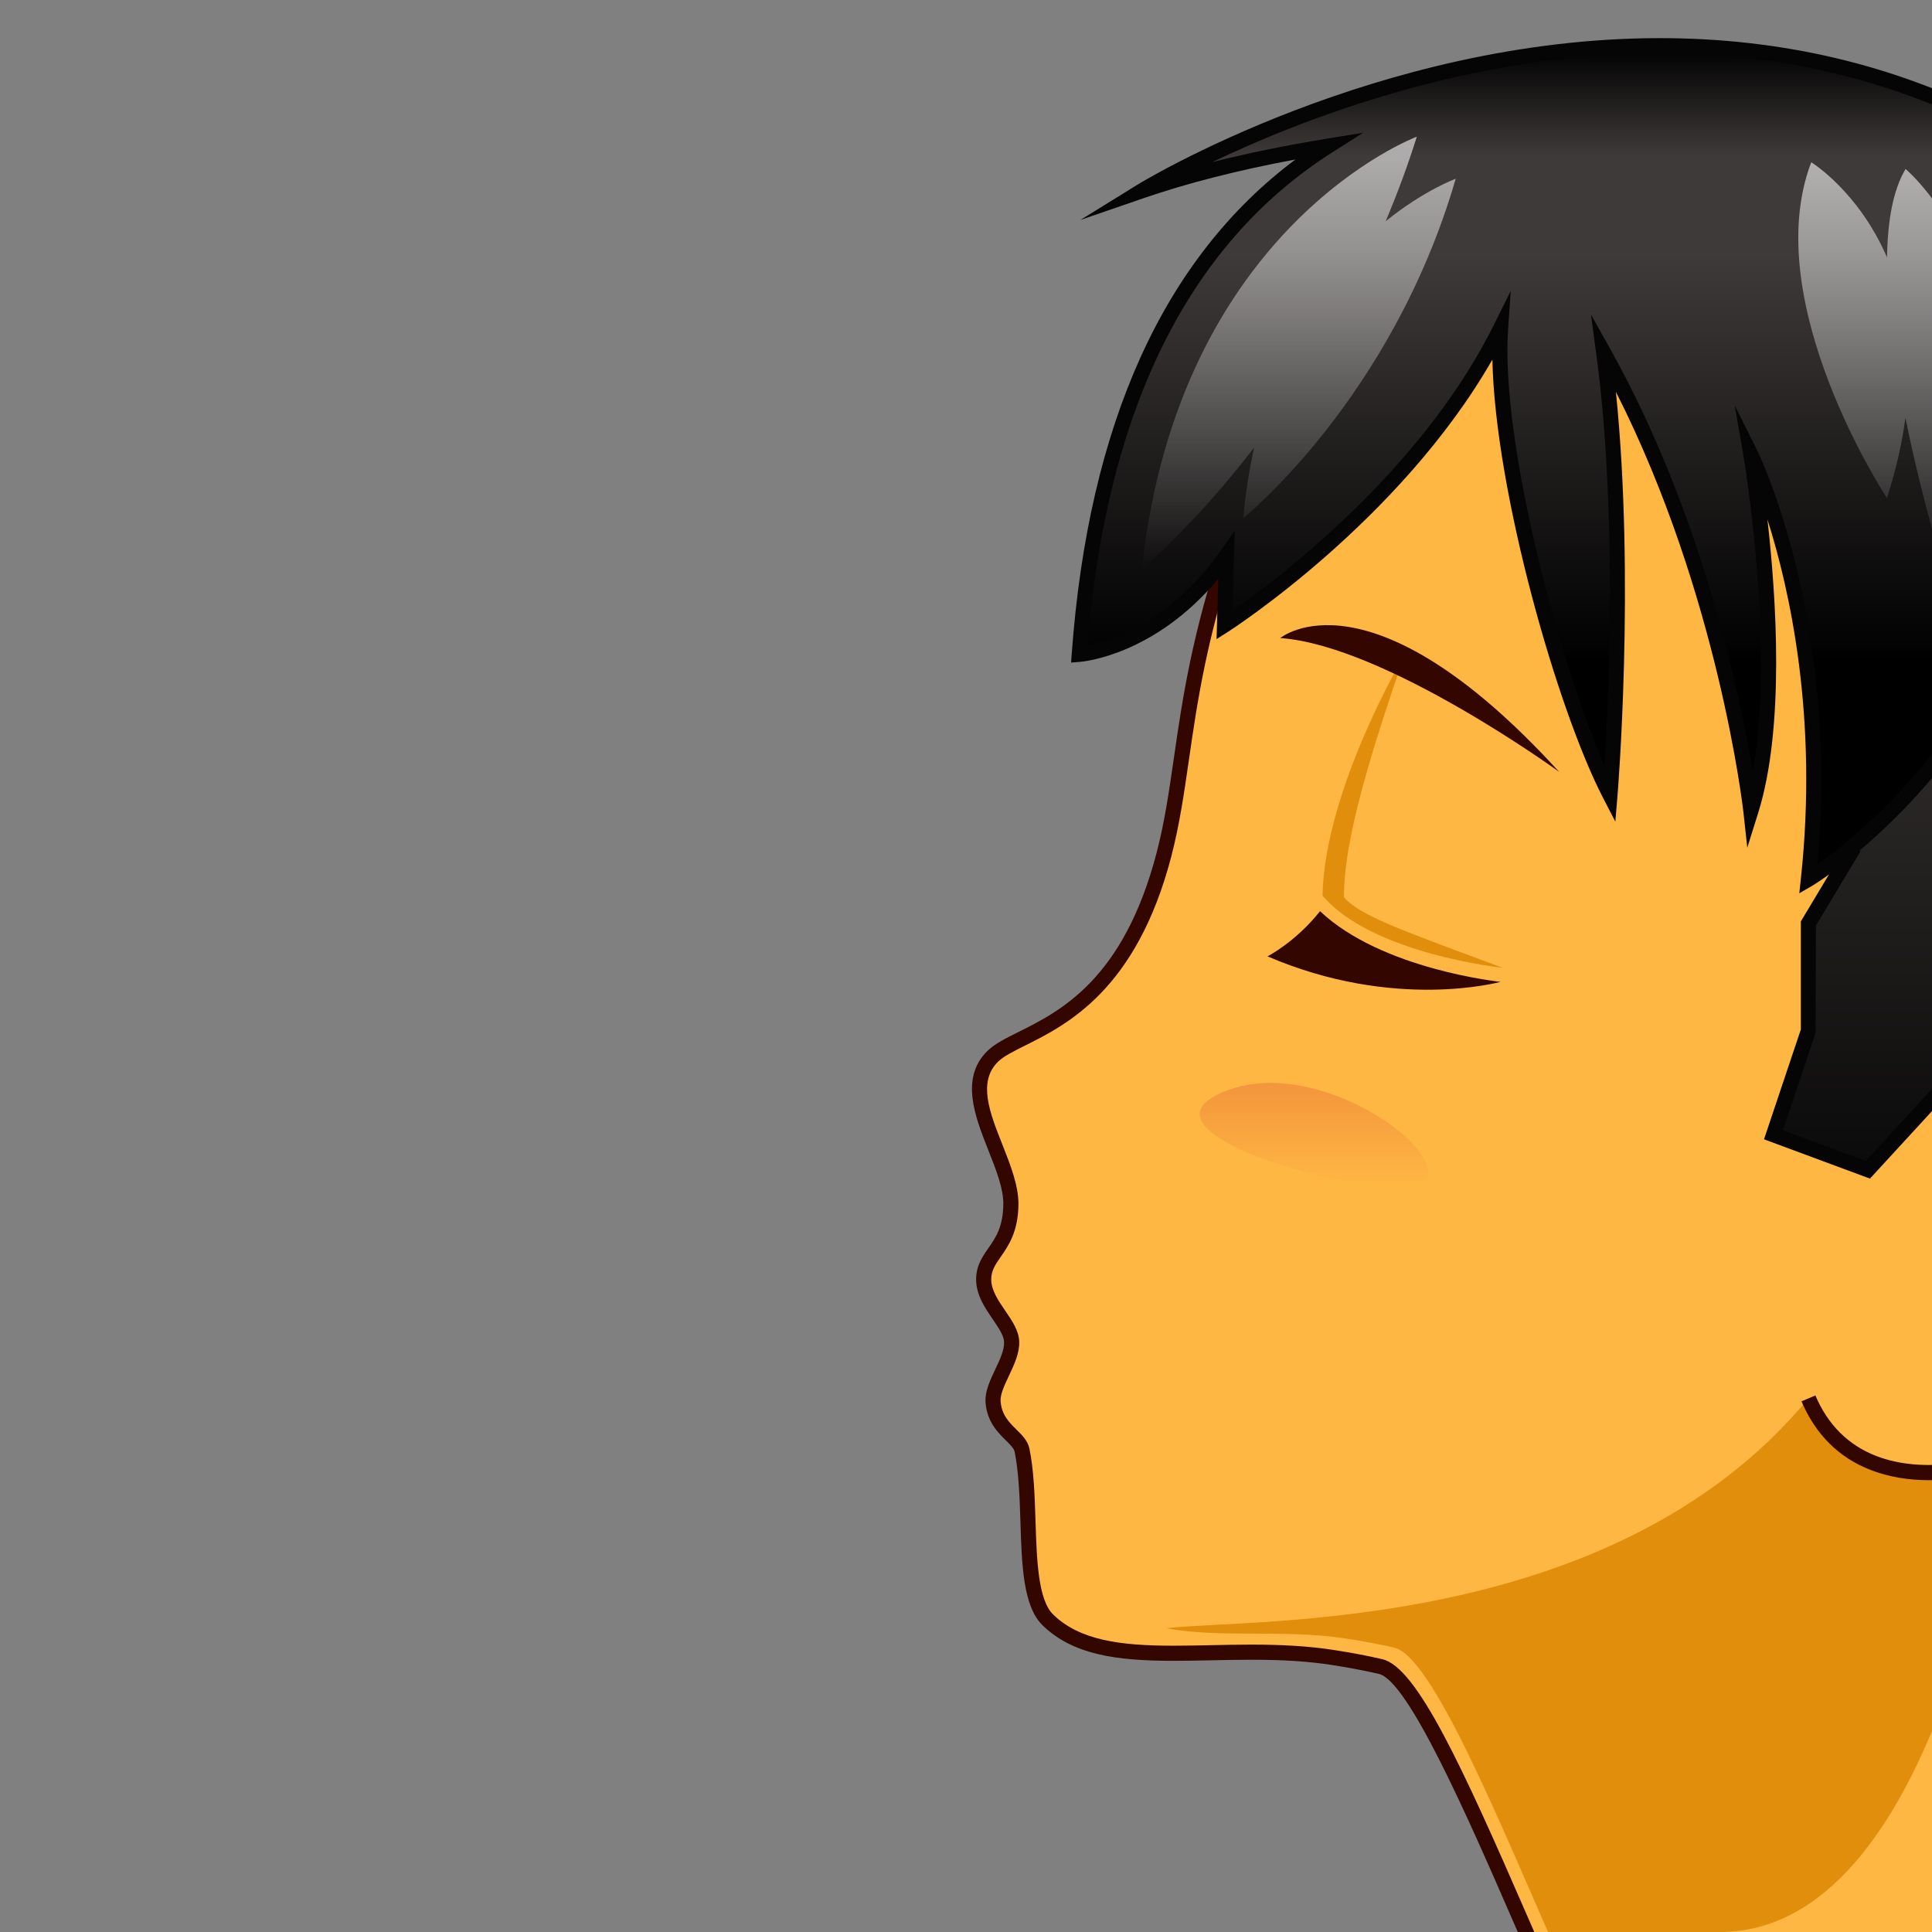 <?xml version="1.0" encoding="utf-8"?>
<!-- Generator: Adobe Illustrator 18.0.0, SVG Export Plug-In . SVG Version: 6.00 Build 0)  -->
<!DOCTYPE svg PUBLIC "-//W3C//DTD SVG 1.1//EN" "http://www.w3.org/Graphics/SVG/1.1/DTD/svg11.dtd">
<svg version="1.1" id="レイヤー_1" xmlns="http://www.w3.org/2000/svg" xmlns:xlink="http://www.w3.org/1999/xlink" x="0px"
	 y="0px" width="64px" height="64px" viewBox="0 0 64 64" style="enable-background:new 0 0 64 64;" xml:space="preserve">
<rect x="0" y="0" width="64" height="64" fill="#808080" stroke="none"/>
<g>
	<g>
		<path style="fill:#FFB743;" d="M32.585,42.383c0,0.804,0.9,1.44,0.926,2.059
			c0.027,0.647-0.657,1.408-0.616,1.99c0.064,0.915,0.863,1.136,0.96,1.609
			c0.38,1.857-0.061,4.725,0.855,5.62c1.903,1.859,5.722,0.674,9.428,1.243
			c0.537,0.083,1.071,0.181,1.597,0.304C46.978,55.498,49.158,60.838,50.988,65
			l20.954,0.005c-1.112-2.482-1.101-4.17-1.428-6.432
			C69.429,51.069,74.017,53.616,79.375,41.875c9.255-20.28,2.06-30.354-11.044-34.65
			C57.969,3.827,45.205,5.016,40.791,17.915c-1.669,4.879-1.506,7.598-2.232,10.385
			c-1.466,5.634-4.78,5.797-5.683,6.7c-1.251,1.251,0.622,3.363,0.61,4.889
			C33.475,41.362,32.585,41.523,32.585,42.383z"/>
		<path style="fill:#330600;" d="M72.328,65.255L50.825,65.25l-0.711-1.627
			c-1.46-3.353-3.459-7.943-4.435-8.172c-0.489-0.113-1.006-0.211-1.578-0.299
			c-0.768-0.118-1.587-0.171-2.659-0.171c-0.453,0-0.901,0.01-1.339,0.019
			c-0.422,0.009-0.835,0.017-1.235,0.017h-0.001c-1.876,0-3.331-0.2-4.331-1.177
			c-0.644-0.629-0.688-1.988-0.733-3.428c-0.026-0.808-0.054-1.644-0.192-2.32
			c-0.023-0.114-0.147-0.237-0.292-0.379c-0.265-0.262-0.627-0.619-0.672-1.263
			c-0.025-0.353,0.15-0.724,0.32-1.083c0.151-0.318,0.306-0.648,0.295-0.915
			c-0.009-0.212-0.187-0.472-0.374-0.747c-0.259-0.38-0.553-0.81-0.553-1.322
			c0-0.452,0.205-0.747,0.403-1.032c0.242-0.348,0.492-0.708,0.498-1.464
			c0.004-0.521-0.238-1.133-0.495-1.781c-0.441-1.116-0.942-2.382-0.042-3.282
			c0.239-0.239,0.59-0.415,1.036-0.637c1.389-0.692,3.486-1.739,4.582-5.949
			c0.263-1.008,0.411-2.034,0.568-3.119c0.283-1.955,0.604-4.171,1.669-7.284
			c2.755-8.052,9.177-12.486,18.08-12.486c3.123,0,6.503,0.567,9.774,1.64
			c7.004,2.296,11.679,6.025,13.895,11.083c2.668,6.091,1.759,14.135-2.701,23.909
			c-2.475,5.422-4.777,7.811-6.459,9.555c-1.966,2.038-2.952,3.062-2.383,7.004
			c0.068,0.472,0.122,0.918,0.174,1.353c0.198,1.653,0.37,3.081,1.236,5.013
			L72.328,65.255z M51.152,64.75l20.409,0.005c-0.766-1.824-0.932-3.213-1.123-4.806
			c-0.052-0.431-0.104-0.873-0.172-1.34c-0.605-4.186,0.57-5.404,2.517-7.424
			c1.657-1.718,3.926-4.07,6.364-9.414c4.399-9.64,5.307-17.546,2.698-23.501
			c-2.156-4.921-6.729-8.558-13.593-10.808C65.031,6.406,61.705,5.848,58.635,5.848
			c-8.674,0-14.927,4.314-17.607,12.148c-1.05,3.068-1.367,5.26-1.646,7.193
			c-0.159,1.1-0.31,2.139-0.579,3.174c-1.153,4.43-3.463,5.582-4.843,6.271
			c-0.389,0.194-0.724,0.361-0.905,0.543c-0.669,0.668-0.27,1.677,0.152,2.744
			c0.263,0.665,0.535,1.353,0.53,1.97c-0.007,0.911-0.329,1.373-0.587,1.745
			c-0.183,0.263-0.314,0.452-0.314,0.747c0,0.358,0.236,0.705,0.466,1.04
			c0.229,0.336,0.445,0.653,0.461,1.009c0.016,0.389-0.167,0.775-0.344,1.149
			c-0.142,0.301-0.289,0.611-0.273,0.834c0.032,0.455,0.283,0.702,0.525,0.941
			c0.186,0.183,0.377,0.372,0.431,0.636c0.147,0.718,0.175,1.575,0.201,2.403
			c0.041,1.277,0.084,2.599,0.584,3.087c0.879,0.858,2.228,1.034,3.981,1.034
			h0.001c0.397,0,0.807-0.008,1.225-0.017c0.441-0.009,0.893-0.019,1.35-0.019
			c1.099,0,1.941,0.055,2.735,0.177c0.585,0.09,1.113,0.189,1.615,0.307
			c1.136,0.265,2.63,3.521,4.779,8.459L51.152,64.75z"/>
	</g>
	<path style="fill:#E08E0B;" d="M56.971,64C64.125,64,66.165,49.425,66.165,49.425
		c3-3.417-6.258-3.101-6.258-3.101C53.417,54.167,41.5,53.594,38.636,53.938
		c1.789,0.337,3.887,0.024,5.961,0.342c0.537,0.082,1.071,0.181,1.597,0.304
		c1.241,0.29,3.421,5.629,5.252,9.792L56.971,64z"/>
	<g>
		<path style="fill:#330600;" d="M43.728,30.184c2.042,1.935,5.98,2.341,5.98,2.341
			s-3.5,0.974-7.721-0.845C41.987,31.681,42.917,31.208,43.728,30.184z"/>
		<path style="fill:#E08E0B;" d="M46.529,21.677c-1.017,2.973-2.017,6.037-2.009,8.045
			c0.559,0.639,2.028,1.129,5.254,2.337c0,0-4.324-0.455-5.964-2.392
			C43.879,26.152,46.529,21.677,46.529,21.677z"/>
		<path style="fill:#330600;" d="M42.411,21.136c0,0,2.943-2.462,9.237,4.432
			C51.648,25.569,45.889,21.383,42.411,21.136z"/>
	</g>
	<g>
		<linearGradient id="SVGID_1_" gradientUnits="userSpaceOnUse" x1="72.267" y1="4.095" x2="72.267" y2="57.125">
			<stop  offset="0" style="stop-color:#000000"/>
			<stop  offset="0.132" style="stop-color:#3E3A39"/>
			<stop  offset="0.251" style="stop-color:#3E3A39"/>
			<stop  offset="0.741" style="stop-color:#000000"/>
		</linearGradient>
		<path style="fill:url(#SVGID_1_);" d="M65.936,4.095l-3.847,20.214l-1.525,1.241l0.789,2.631
			l-0,0l-1.445,2.41v3.551h0L58.75,37.59L61.875,38.75l2.833-3.083
			L65.896,41.375C66.254,47.005,66.774,52.477,68,56l1.375-2.562c0,0-0.145,3.438,1.663,3.688
			c0,0,4.321-6.153,10.337-14.532C86.875,34.934,91.855,7.007,65.936,4.095z"/>
		<path style="fill:#050505;" d="M71.155,57.394l-0.151-0.021
			c-1.372-0.19-1.749-1.891-1.849-2.998l-1.204,2.245l-0.188-0.538
			c-1.276-3.666-1.786-9.484-2.116-14.691L64.562,36.194l-2.617,2.849l-3.51-1.302
			l1.221-3.641v-3.579l1.424-2.375l-0.804-2.685l1.584-1.289l3.873-20.352
			l0.23,0.026c8.925,1.003,14.989,4.975,18.024,11.806
			c4.193,9.44,1.236,22.008-2.41,27.086c-5.947,8.282-10.292,14.469-10.335,14.53
			L71.155,57.394z M69.67,52.359L69.625,53.448c-0.002,0.03-0.107,3.013,1.303,3.399
			c0.664-0.945,4.777-6.788,10.244-14.4c3.579-4.983,6.478-17.321,2.359-26.592
			C80.6,9.256,74.748,5.393,66.138,4.37l-3.82,20.075l-1.467,1.193
			l0.772,2.577L60.156,30.66l-0.013,3.561l-1.079,3.22l2.74,1.017l3.049-3.317
			l1.288,6.185c0.316,4.951,0.788,10.415,1.914,14.044L69.67,52.359z"/>
	</g>
	<g>
		<g>
			<path style="fill:#FFB743;" d="M64.625,36.517c0,0,6.125-1.216,6.395,4.35
				c0.231,4.752-1.838,6.272-3.88,7.195c-2.042,0.922-5.861,1.489-7.233-1.738"/>
			<path style="fill:#330600;" d="M63.905,49.033c-0.665,0-1.328-0.1-1.943-0.34
				c-1.05-0.409-1.818-1.174-2.286-2.272l0.461-0.195
				c0.412,0.97,1.088,1.644,2.008,2.002c1.592,0.623,3.63,0.175,4.894-0.394
				c2.068-0.935,3.952-2.423,3.732-6.955c-0.07-1.456-0.566-2.554-1.473-3.263
				c-1.782-1.395-4.599-0.858-4.624-0.854l-0.098-0.49
				c0.125-0.024,3.063-0.586,5.028,0.948c1.027,0.803,1.588,2.025,1.666,3.635
				c0.234,4.843-1.904,6.476-4.027,7.434
				C66.329,48.702,65.116,49.033,63.905,49.033z"/>
		</g>
	</g>
	<g>
		<linearGradient id="SVGID_2_" gradientUnits="userSpaceOnUse" x1="52.194" y1="1.513" x2="52.194" y2="29.125">
			<stop  offset="0" style="stop-color:#000000"/>
			<stop  offset="0.132" style="stop-color:#3E3A39"/>
			<stop  offset="0.251" style="stop-color:#3E3A39"/>
			<stop  offset="0.741" style="stop-color:#000000"/>
		</linearGradient>
		<path style="fill:url(#SVGID_2_);" d="M65.981,4.095c-13.394-6.905-28.156,2.226-28.156,2.226
			c1.861-0.641,3.968-1.121,6.169-1.481C39.759,7.533,36.415,12.596,35.75,21.677
			c0,0,2.716-0.211,4.878-3.272l-0.065,2.303c0,0,6.229-3.959,9.146-9.834
			c-0.278,3.998,1.94,12.208,3.625,15.458c0,0,0.678-8.08-0.208-14.644
			c4,7.162,4.875,15.179,4.875,15.179c1.313-4.181,0-11.806,0-11.806
			S60.812,20.709,59.907,29.125c0,0,6.168-3.613,8.196-11.988
			C70.072,9.002,65.981,4.095,65.981,4.095z"/>
		<path style="fill:#050505;" d="M59.604,29.591l0.053-0.493
			c0.573-5.321-0.364-9.548-1.109-11.894c0.295,2.59,0.581,6.903-0.31,9.738
			l-0.357,1.139l-0.129-1.186c-0.009-0.076-0.819-7.196-4.223-13.914
			c0.638,6.238,0.06,13.297,0.053,13.373l-0.072,0.863l-0.398-0.769
			c-1.52-2.929-3.584-10.161-3.675-14.536c-3.07,5.362-8.681,8.969-8.74,9.007
			l-0.397,0.252l0.058-2c-2.104,2.532-4.479,2.747-4.587,2.755l-0.29,0.023
			l0.021-0.29c0.558-7.617,3.05-13.119,7.411-16.376
			c-1.887,0.351-3.566,0.779-5.006,1.274l-2.116,0.729l1.903-1.177
			c0.079-0.049,7.941-4.846,17.288-4.846c4.017,0,7.756,0.878,11.114,2.61
			l0.078,0.062c0.041,0.05,4.148,5.098,2.172,13.261
			c-2.029,8.381-8.251,12.109-8.313,12.146L59.604,29.591z M57.465,13.428
			l0.759,1.523c0.028,0.056,2.718,5.569,1.983,13.675
			c1.42-0.996,5.984-4.656,7.652-11.548c1.826-7.54-1.676-12.316-2.04-12.786
			c-3.275-1.679-6.921-2.53-10.838-2.53c-6.279,0-11.877,2.197-14.826,3.609
			c1.164-0.295,2.435-0.555,3.799-0.778l1.204-0.197l-1.03,0.655
			c-4.745,3.017-7.471,8.51-8.104,16.328c0.741-0.155,2.747-0.776,4.4-3.118
			l0.478-0.677l-0.075,2.645c1.413-0.982,6.23-4.574,8.658-9.465l0.561-1.129
			l-0.088,1.258c-0.255,3.683,1.652,10.936,3.193,14.469
			c0.145-2.326,0.423-8.487-0.273-13.639l-0.176-1.306l0.643,1.15
			c3.033,5.432,4.287,11.413,4.716,13.984c0.751-4.194-0.294-10.378-0.306-10.446
			L57.465,13.428z"/>
	</g>
	<g>
		<linearGradient id="SVGID_3_" gradientUnits="userSpaceOnUse" x1="43.024" y1="4.527" x2="43.024" y2="18.851">
			<stop  offset="0" style="stop-color:#FFFFFF;stop-opacity:0.6"/>
			<stop  offset="1" style="stop-color:#FFFFFF;stop-opacity:0"/>
		</linearGradient>
		<path style="fill:url(#SVGID_3_);" d="M37.825,18.851c1.227-11.373,9.109-14.324,9.109-14.324
			c-0.307,0.985-0.658,1.912-1.03,2.801c1.28-1.033,2.318-1.406,2.318-1.406
			c-2.123,7.298-7.035,11.237-7.035,11.237c0.07-0.841,0.201-1.604,0.357-2.331
			C39.518,17.456,37.825,18.851,37.825,18.851z"/>
		<linearGradient id="SVGID_4_" gradientUnits="userSpaceOnUse" x1="79.944" y1="12.443" x2="79.944" y2="29.892">
			<stop  offset="0" style="stop-color:#FFFFFF;stop-opacity:0.6"/>
			<stop  offset="1" style="stop-color:#FFFFFF;stop-opacity:0"/>
		</linearGradient>
		<path style="fill:url(#SVGID_4_);" d="M77.07,12.443c1.165,0.865,1.945,1.861,2.473,2.896
			c0.12-1.113,0.304-1.691,0.304-1.691c5.652,5.907,2.446,16.244,2.446,16.244
			c-1.129-2.716-1.828-5.113-2.255-7.185c-0.211,0.784-0.416,1.269-0.416,1.269
			C75.234,16.575,77.07,12.443,77.07,12.443z"/>
	</g>
	
		<linearGradient id="SVGID_5_" gradientUnits="userSpaceOnUse" x1="20.236" y1="35.874" x2="20.236" y2="39.307" gradientTransform="matrix(-1 0 0 1 63.765 0)">
		<stop  offset="0" style="stop-color:#C30D23;stop-opacity:0.2"/>
		<stop  offset="1" style="stop-color:#C30D23;stop-opacity:0"/>
	</linearGradient>
	<path style="fill:url(#SVGID_5_);" d="M47.298,38.978c0.321-1.212-4.109-4.184-7.01-2.695
		C37.388,37.772,46.977,40.189,47.298,38.978z"/>
</g>
<linearGradient id="SVGID_6_" gradientUnits="userSpaceOnUse" x1="62.799" y1="5.375" x2="62.799" y2="19.625">
	<stop  offset="0" style="stop-color:#FFFFFF;stop-opacity:0.6"/>
	<stop  offset="1" style="stop-color:#FFFFFF;stop-opacity:0"/>
</linearGradient>
<path style="fill:url(#SVGID_6_);" d="M63.125,5.598c-0.422,0.706-0.597,1.74-0.614,2.93
	C61.556,6.324,60,5.375,60,5.375C58.229,10.01,62.508,16.5,62.508,16.5
	c0.308-0.957,0.501-1.839,0.612-2.658C63.745,16.941,64.625,19.625,64.625,19.625
	C68.496,10.072,63.125,5.598,63.125,5.598z"/>
</svg>
